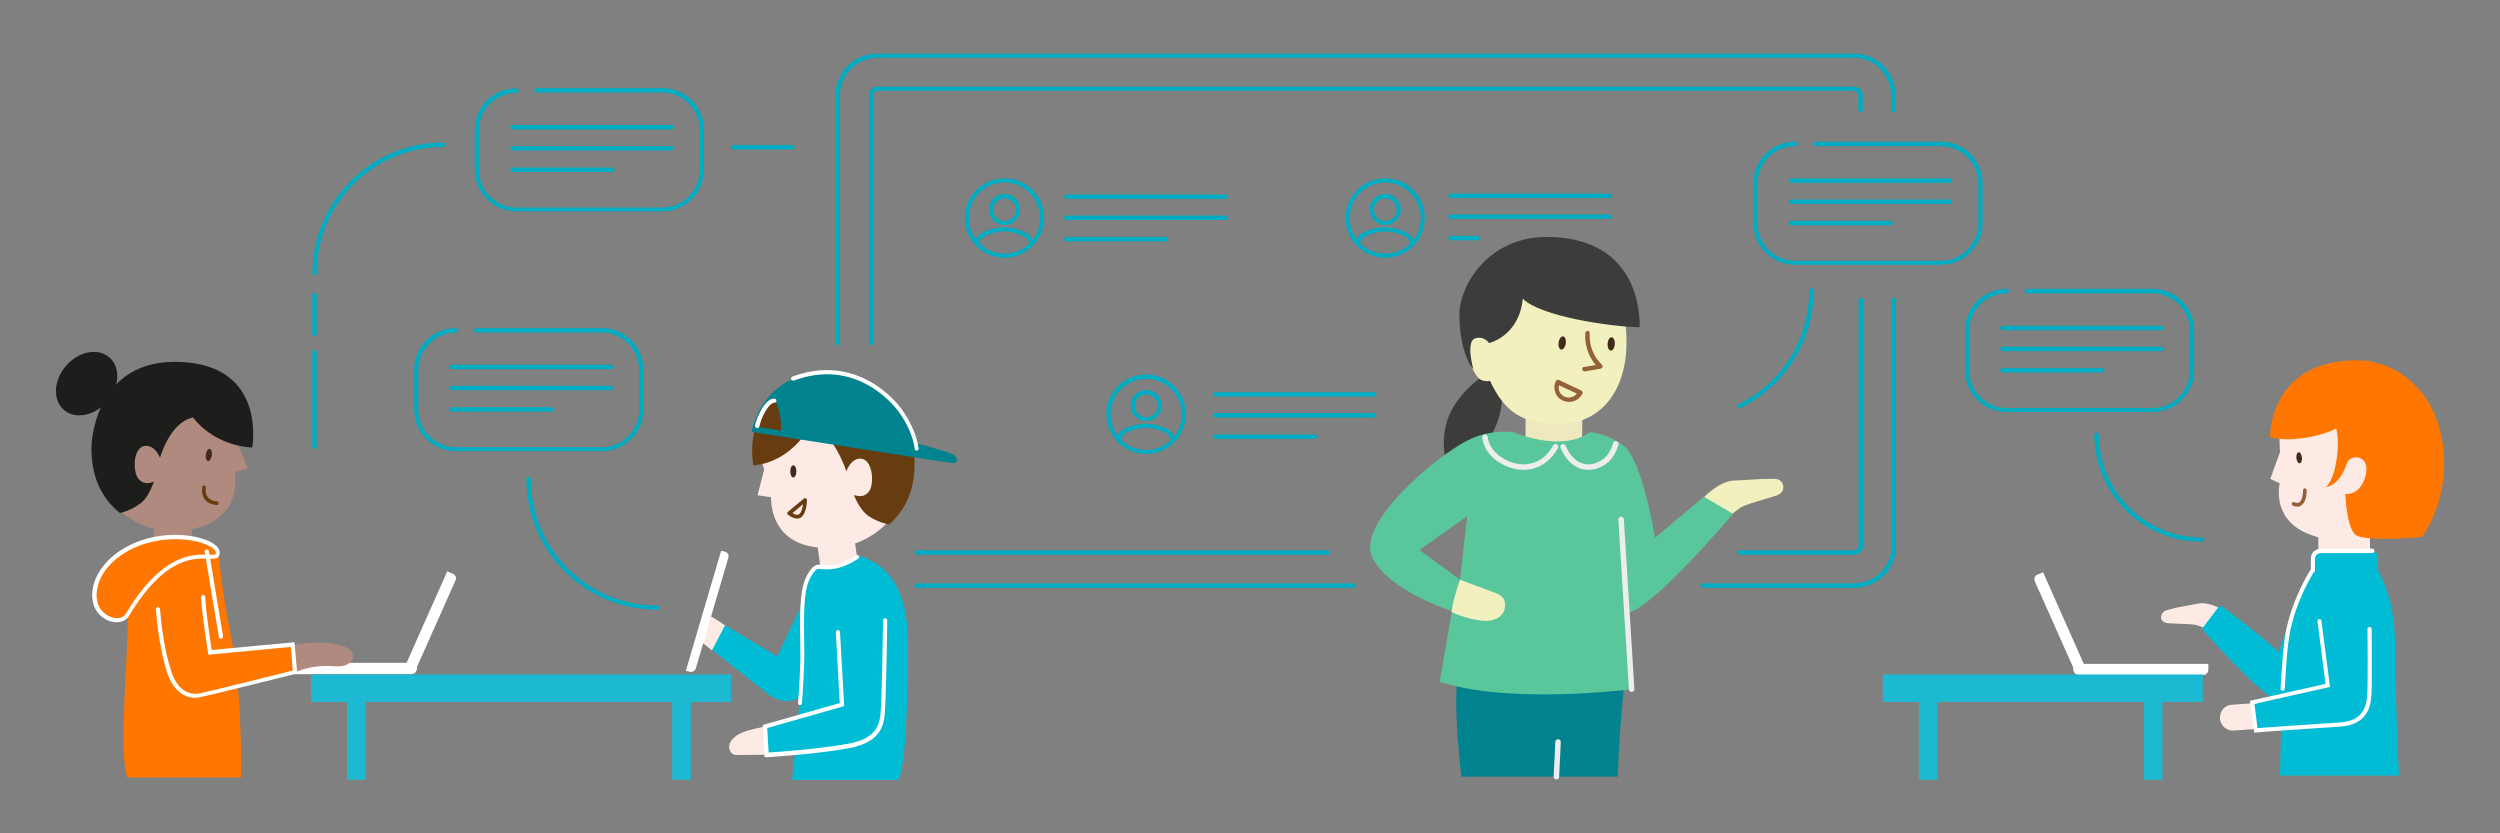 <svg version="1.1" id="Layer_1" xmlns="http://www.w3.org/2000/svg" x="0" y="0" width="900" height="300" viewBox="29 445.5 900 300" xml:space="preserve"><rect x="29" y="445.5" width="900" height="300" fill="#808080" stroke="none"/><style type="text/css">.st0{fill:#00acc1}.st1{fill:#00838f}.st2{fill:#f3f0c0}.st3{fill:#ede8be}.st4{fill:#3c3c3b}.st5{fill:#432918}.st6{fill:#936037}.st7{fill:#5ac69b}.st8{fill:none;stroke:#ededed;stroke-width:1.982;stroke-linecap:round;stroke-miterlimit:10}.st9{fill:#fff}.st10{fill:#fdeae5}.st11{fill:#683c11}.st12{fill:#00bcd4}.st13{fill:#b18a7f}.st14{fill:#1d1d1b}.st15{fill:#f70}.st16{fill:#1db8d1}</style><g id="Layer_1_1_"><path class="st0" d="M807.1 564.4h-57.2c-.4 0-.8-.3-.8-.8s.3-.8.8-.8h57.2c.4 0 .8.3.8.8s-.4.8-.8.8zM807.1 571.9h-57.2c-.4 0-.8-.3-.8-.8s.3-.8.8-.8h57.2c.4 0 .8.3.8.8s-.4.8-.8.8zM785.8 579.6h-35.9c-.4 0-.8-.3-.8-.8s.3-.8.8-.8h35.9c.4 0 .8.3.8.8s-.4.8-.8.8z"/><path class="st0" d="M803.9 593.8h-52.5c-8.3 0-15-6.7-15-15v-14.3c0-8.3 6.7-15 15-15 .4 0 .8.3.8.8s-.3.8-.8.8c-7.5 0-13.5 6.1-13.5 13.5v14.3c0 7.5 6.1 13.5 13.5 13.5h52.5c7.5 0 13.5-6.1 13.5-13.5v-14.3c0-7.5-6.1-13.5-13.5-13.5h-45.2c-.4 0-.8-.3-.8-.8s.3-.8.8-.8h45.2c8.3 0 15 6.7 15 15v14.3c0 8.3-6.8 15-15 15zM731 511.3h-57.2c-.4 0-.8-.3-.8-.8s.3-.8.8-.8H731c.4 0 .8.3.8.8s-.4.8-.8.8zM731 518.9h-57.2c-.4 0-.8-.3-.8-.8s.3-.8.8-.8H731c.4 0 .8.3.8.8s-.4.8-.8.8zM709.6 526.6h-35.9c-.4 0-.8-.3-.8-.8 0-.4.3-.8.8-.8h35.9c.4 0 .8.3.8.8 0 .4-.4.8-.8.8z"/><path class="st0" d="M727.7 540.8h-52.5c-8.3 0-15-6.7-15-15v-14.3c0-8.3 6.7-15 15-15 .4 0 .8.3.8.8s-.3.8-.8.8c-7.5 0-13.5 6.1-13.5 13.5v14.3c0 7.5 6.1 13.5 13.5 13.5h52.5c7.5 0 13.5-6.1 13.5-13.5v-14.3c0-7.5-6.1-13.5-13.5-13.5h-45.2c-.4 0-.8-.3-.8-.8s.3-.8.8-.8h45.2c8.3 0 15 6.7 15 15v14.3c.1 8.2-6.7 15-15 15zM821.5 640.5c-21.2 0-38.5-17.3-38.5-38.5 0-.4.3-.8.8-.8s.8.3.8.8c0 20.4 16.6 37 37 37 .4 0 .8.3.8.8s-.5.7-.9.7zM655.3 592.4c-.3 0-.5-.2-.7-.4-.2-.4 0-.8.3-1 15.7-7.7 25.4-23.4 25.4-40.9 0-.4.3-.8.8-.8s.8.3.8.8c0 18.1-10.1 34.2-26.3 42.2 0 .1-.2.1-.3.1z"/><path class="st1" d="M613.7 691.5c-2.5 25.8-2.2 33.6-2.2 33.6H555.1c-3.3-29.2-1.2-36.5-1.2-36.5s57.6 2.8 59.8 2.9z"/><path class="st0" d="M330.6 569.8c-.4 0-.8-.3-.8-.8v-89.2c0-8.3 6.7-15 15-15h351.6c8.3 0 15 6.7 15 15v5.3c0 .4-.3.8-.8.8s-.8-.3-.8-.8v-5.3c0-7.5-6.1-13.5-13.5-13.5H344.9c-7.5 0-13.5 6.1-13.5 13.5v89.3c0 .4-.3.7-.8.7zM516.2 657.1H359c-.4 0-.8-.3-.8-.8s.3-.8.8-.8h157.1c.4 0 .8.3.8.8s-.3.8-.7.8zM696.5 657.1H642c-.4 0-.8-.3-.8-.8s.3-.8.8-.8h54.5c7.5 0 13.5-6.1 13.5-13.5v-88.5c0-.4.3-.8.8-.8s.8.3.8.8v88.6c0 8.3-6.8 15-15.1 15z"/><path class="st0" d="M342.6 569.8c-.4 0-.8-.3-.8-.8v-89.2c0-1.7 1.4-3.1 3.1-3.1h351.6c1.7 0 3.1 1.4 3.1 3.1v5.3c0 .4-.3.8-.8.8s-.8-.3-.8-.8v-5.3c0-.9-.8-1.6-1.6-1.6H344.9c-.9 0-1.6.8-1.6 1.6v89.3c0 .4-.3.7-.7.7zM507 645.2H359c-.4 0-.8-.3-.8-.8s.3-.8.8-.8h148c.4 0 .8.3.8.8s-.4.8-.8.8zM696.5 645.2h-41.2c-.4 0-.8-.3-.8-.8s.3-.8.8-.8h41.2c.9 0 1.6-.8 1.6-1.6v-88.5c0-.4.3-.8.8-.8s.8.3.8.8v88.6c0 1.7-1.5 3.1-3.2 3.1z"/><path class="st2" d="M668 617.9h-2c-3.1-.1-8.7.5-12.8.6-5.4.2-11.2 6.4-11.2 6.4l9.7 6.3s3.3-2.8 5.1-3.6c2.2-.9 9.4-3 11.1-3.5s3.1-1.4 3.1-3.1c.1-1.7-1.3-3.1-3-3.1z"/><path transform="matrix(-1 -.007 .007 -1 1172.484 1205.994)" class="st3" d="M578.1 593.6h20.4v14.8h-20.4z"/><path class="st0" d="M608.4 516.8h-57.2c-.4 0-.8-.3-.8-.8s.3-.8.8-.8h57.2c.4 0 .8.3.8.8s-.3.8-.8.8zM608.4 524.3h-57.2c-.4 0-.8-.3-.8-.8s.3-.8.8-.8h57.2c.4 0 .8.3.8.8s-.3.8-.8.8zM561.1 532h-9.9c-.4 0-.8-.3-.8-.8s.3-.8.8-.8h9.9c.4 0 .8.3.8.8s-.4.8-.8.8zM314.2 499.3h-21.3c-.4 0-.8-.3-.8-.8s.3-.8.8-.8h21.3c.4 0 .8.3.8.8s-.3.8-.8.8zM270.7 492.1h-57.2c-.4 0-.8-.3-.8-.8s.3-.8.8-.8h57.2c.4 0 .8.3.8.8s-.4.8-.8.8zM270.7 499.7h-57.2c-.4 0-.8-.3-.8-.8s.3-.8.8-.8h57.2c.4 0 .8.3.8.8s-.4.8-.8.8zM249.4 507.4h-35.9c-.4 0-.8-.3-.8-.8s.3-.8.8-.8h35.9c.4 0 .8.3.8.8s-.4.8-.8.8zM470.1 517.1h-57.2c-.4 0-.8-.3-.8-.8s.3-.8.8-.8h57.2c.4 0 .8.3.8.8s-.3.8-.8.8zM470.1 524.7h-57.2c-.4 0-.8-.3-.8-.8s.3-.8.8-.8h57.2c.4 0 .8.3.8.8s-.3.8-.8.8zM448.8 532.4h-35.9c-.4 0-.8-.3-.8-.8s.3-.8.8-.8h35.9c.4 0 .8.3.8.8s-.4.8-.8.8zM523.7 588.3h-57.2c-.4 0-.8-.3-.8-.8s.3-.8.8-.8h57.2c.4 0 .8.3.8.8s-.3.8-.8.8zM523.7 595.8h-57.2c-.4 0-.8-.3-.8-.8s.3-.8.8-.8h57.2c.4 0 .8.3.8.8s-.3.8-.8.8zM502.4 603.5h-35.9c-.4 0-.8-.3-.8-.8s.3-.8.8-.8h35.9c.4 0 .8.3.8.8s-.4.8-.8.8z"/><path class="st0" d="M267.4 521.6h-52.5c-8.3 0-15-6.7-15-15v-14.3c0-8.3 6.7-15 15-15 .4 0 .8.3.8.8s-.3.8-.8.8c-7.5 0-13.5 6.1-13.5 13.5v14.3c0 7.5 6.1 13.5 13.5 13.5h52.5c7.5 0 13.5-6.1 13.5-13.5v-14.4c0-7.5-6.1-13.5-13.5-13.5h-45.2c-.4 0-.8-.3-.8-.8s.3-.8.8-.8h45.2c8.3 0 15 6.7 15 15v14.3c.1 8.4-6.7 15.1-15 15.1zM441.6 608.9c-7.9 0-14.3-6.4-14.3-14.3s6.4-14.3 14.3-14.3 14.3 6.4 14.3 14.3-6.4 14.3-14.3 14.3zm0-27c-7.1 0-12.8 5.7-12.8 12.8s5.7 12.8 12.8 12.8 12.8-5.7 12.8-12.8-5.8-12.8-12.8-12.8z"/><path class="st0" d="M441.6 597.1c-3.1 0-5.6-2.5-5.6-5.6s2.5-5.6 5.6-5.6 5.6 2.5 5.6 5.6-2.5 5.6-5.6 5.6zm0-9.6c-2.2 0-4.1 1.8-4.1 4.1s1.8 4.1 4.1 4.1 4.1-1.8 4.1-4.1-1.9-4.1-4.1-4.1zM451.2 604.4c-.4 0-.8-.3-.8-.8 0-2.5-5.8-4.1-8.9-4.1s-8.9 1.6-8.9 4.1c0 .4-.3.8-.8.8s-.8-.3-.8-.8c0-3.9 6.9-5.6 10.4-5.6s10.4 1.7 10.4 5.6c.2.4-.2.8-.6.8zM390.6 538.3c-7.9 0-14.3-6.4-14.3-14.3s6.4-14.3 14.3-14.3 14.3 6.4 14.3 14.3-6.5 14.3-14.3 14.3zm0-27.1c-7.1 0-12.8 5.7-12.8 12.8s5.7 12.8 12.8 12.8 12.8-5.7 12.8-12.8c-.1-7-5.8-12.8-12.8-12.8z"/><path class="st0" d="M390.6 526.5c-3.1 0-5.6-2.5-5.6-5.6s2.5-5.6 5.6-5.6 5.6 2.5 5.6 5.6-2.6 5.6-5.6 5.6zm0-9.6c-2.2 0-4.1 1.8-4.1 4.1s1.8 4.1 4.1 4.1 4.1-1.8 4.1-4.1-1.9-4.1-4.1-4.1zM400.2 533.7c-.4 0-.8-.3-.8-.8 0-2.5-5.8-4.1-8.9-4.1s-8.9 1.6-8.9 4.1c0 .4-.3.8-.8.8s-.8-.3-.8-.8c0-3.9 6.9-5.6 10.4-5.6s10.4 1.7 10.4 5.6c.1.5-.2.8-.6.8zM527.7 538.3c-7.9 0-14.3-6.4-14.3-14.3s6.4-14.3 14.3-14.3 14.2 6.4 14.2 14.3-6.4 14.3-14.2 14.3zm0-27.1c-7.1 0-12.8 5.7-12.8 12.8s5.7 12.8 12.8 12.8 12.8-5.7 12.8-12.8c-.1-7-5.8-12.8-12.8-12.8z"/><path class="st0" d="M527.7 526.5c-3.1 0-5.6-2.5-5.6-5.6s2.5-5.6 5.6-5.6 5.6 2.5 5.6 5.6-2.6 5.6-5.6 5.6zm0-9.6c-2.2 0-4.1 1.8-4.1 4.1s1.8 4.1 4.1 4.1 4.1-1.8 4.1-4.1-1.9-4.1-4.1-4.1zM537.3 533.7c-.4 0-.8-.3-.8-.8 0-2.5-5.8-4.1-8.9-4.1s-8.9 1.6-8.9 4.1c0 .4-.3.8-.8.8s-.8-.3-.8-.8c0-3.9 6.9-5.6 10.4-5.6s10.4 1.7 10.4 5.6c.1.5-.2.8-.6.8z"/><path class="st4" d="M550.7 595c-4.7 11.1.6 22.3.6 22.3s11.5-7.4 16.2-18.4c4.7-11.1.8-21.6.8-21.6s-12.9 6.6-17.6 17.7z"/><path class="st2" d="M559.7 567.3c4.4-1.2 5.4 1.7 5.4 1.7-2.2-16.1-.7-29.5 15.5-32.3 16.9-2.9 31.8 8.7 33.6 25.8 2.4 21.7-7.9 35.3-23.1 35.6-14.5.3-20.6-4.7-25.7-15.5 0 0-1.7.5-3.5-.5-2.5-1.4-7.7-13.2-2.2-14.8z"/><path class="st4" d="M577.2 553c6.2 6.4 31.9 10.2 42.1 10.3.1-11.2-4.5-31.9-32.5-32.5-22.3-.5-32.3 18-32.4 27.3-.1 15.1 5 20.3 5 20.3s-2.8-9.8.6-11.1c3.1-1.1 5.1 1.7 5.1 1.7s10.8-2.5 12.1-16z"/><ellipse transform="matrix(.064 -.998 .998 .064 2.11 1140.475)" class="st5" cx="608.8" cy="569.1" rx="2.4" ry="1.3"/><ellipse transform="rotate(-81.547 591.379 568.994)" class="st5" cx="591.4" cy="569" rx="2.4" ry="1.3"/><path class="st6" d="M599.4 579.2c-.4 0-.7-.3-.8-.7s.2-.9.7-.9l4.2-.7c-4.5-5.2-3.8-11.3-3.8-11.6.1-.4.5-.8.9-.7.4 0 .8.4.7.9 0 .1-.7 6.5 4.4 11.3.2.2.3.5.2.8s-.3.5-.6.6l-5.7 1h-.2zM593.8 590.2c-.7 0-1.5-.2-2.2-.5-1.3-.6-2.3-1.6-2.7-3-.5-1.3-.4-2.8.2-4 .2-.4.7-.6 1.1-.4l8.1 3.8c.2.1.3.3.4.5.1.2.1.4 0 .6-1 1.9-2.9 3-4.9 3zm-3.6-6c-.1.7-.1 1.4.1 2 .3.9 1 1.7 1.9 2.1 1.6.7 3.4.2 4.5-1.1l-6.5-3z"/><path class="st7" d="M652.9 630.5l-10.5-6.2-17.6 14.8s-4.6-28.7-11.6-33.4c-6.9-4.7-11.9-4.6-11.9-4.6-10.2 7.5-27.4 0-27.4 0s-8.1-1.4-16.7 3c-11.7 6-40.6 30.3-34 42.5 6.6 12.1 28.5 18.9 28.5 18.9l-4.4 25.4c25.1 8.4 69.2 2.7 69.2 2.7l-2.1-27.5c8.1.3 38.5-35.6 38.5-35.6zm-98.3 23.7L540 643.5l17.2-12.2-2.6 22.9z"/><path class="st8" d="M616.4 693.6l-3.8-61.1M563.6 602.9s.1 5.2 6.6 8.8c6.7 3.7 14.7 2.3 18.8-5.4M610.7 605.3c-.5 1.8-1.8 4.8-4.1 6.4-5.3 3.7-11.7 2.3-14.9-5.4"/><path class="st2" d="M565.6 658.3c-.3-.1-11-4.1-11-4.1s-2.4 6.6-3 11.4c-1.1.2 8.8 4.1 13.9 3.3 2.9-.4 5.3-2.4 5.3-5.3.1-2.9-1-3.8-5.2-5.3z"/><path class="st9" d="M193 654.4l-14.2 31.9c-.4.9-1.4 1.3-2.3.9l-2.1-.9 15.6-35.1 2.1.9c.9.4 1.3 1.4.9 2.3z"/><path class="st10" d="M291.4 671.6s-4.1-2.9-6.6-4.3c-2.4-1.4-6.3 7.1-3.8 9 2.6 1.8 4.3 3.4 4.3 3.4l6.1-8.1zM302.4 602.9c-.5 4.7 1.7 11.7 1.7 11.7l-2.4 9.2 4.9.7s-.9 14.5 13.8 17.6c20.9 4.4 38.1-12.7 35.5-31.1-2.2-15.7-12.3-29-29.6-28.8-17.4 0-23.4 16-23.9 20.7z"/><path class="st11" d="M320.5 598.9s-6 12.7-20.3 14.2c0 0-3.6-18.5 10.1-24.7 13.6-6.2 26.4-2.6 26.4-2.6l14.7 10.9s6.6 8.5 6.8 14c.2 5.4-.1 15.6-9.1 23.6 0 0-5.2-.9-8.5-3.9-2.5-2.3-4.2-6.7-4.2-6.7 1.6.5 3.9 1 5.6-1.5 1.8-2.8 1.2-11.7-3.4-11.6-3.5.1-4.9 4.6-4.9 4.6s-4.9-15.2-13.2-16.3z"/><path class="st1" d="M299.6 601s70 10.9 72 11.2c2.1.3 2.8-2 .2-3.2s-12.5-3.8-12.5-3.8c-1.7-6.5-10.1-23.6-29-25.4-26.7-2.7-30.7 21.2-30.7 21.2z"/><ellipse class="st5" cx="314.6" cy="615.2" rx="1.1" ry="2.2"/><path class="st11" d="M315.9 632.2c-.9 0-2-.5-3.2-1.4-.2-.1-.3-.3-.3-.5s.1-.4.2-.5l5.8-4.8c.2-.2.5-.2.7-.1s.4.4.4.6c0 .5-.1 5.3-2.5 6.5-.3.1-.6.2-1.1.2zm-1.6-2c.7.5 1.6.8 2.2.5 1-.5 1.4-2.3 1.6-3.7l-3.8 3.2z"/><path class="st10" d="M336.7 640.1l1.2 8.7-13.5 1.2-1.5-10.8z"/><path class="st12" d="M342.4 647.3c-1.6-.7-3.5-2.3-4.9-1.4-4.9 3.3-9.4 4.2-13.4 3.5-2-.3-3.3 2.3-4.2 3.8-3.5 6.3-1.9 23.9-2.1 31-.3 8.8-3.6 42.1-3.6 42.1h37.7c3.7.5 4.6-49.5 3.5-57.4-1.2-7.8-4.1-17.5-13-21.6z"/><path class="st9" d="M177.1 688.2h-44.7c-1.1 0-1.9-.9-1.9-1.9v-2.2h48.6v2.1c-.1 1.1-.9 2-2 2z"/><path class="st13" d="M145.7 676.9c5.1.3 8 1.3 9.5 2.8 2.1 2.1 0 4.2 0 4.2-3 2.4-5.2 1.1-10.5 1.4-5.2.3-9.6 2.2-9.6 2.2l-.9-9.8c0-.1 6.4-1.1 11.5-.8zM114.6 593.5c1.2 4.6 0 11.8 0 11.8l3.6 8.8-4.7 1.4s2.9 14.2-11.2 19.3c-20.1 7.3-39.5-7.2-39.5-25.8 0-15.8 8.1-30.4 25.3-32.7s25.3 12.7 26.5 17.2z"/><path class="st14" d="M98.5 595.8s6.9 10 21.3 10.8c0 0 5.1-27.8-23.1-30.6-31.8-3.2-34.8 25.7-34.8 31.1.1 5.4.9 15.6 10.3 23.1 0 0 5.1-1.2 8.3-4.3 2.4-2.4 3.9-7 3.9-7-1.5.6-3.8 1.2-5.7-1.2-2-2.7-1.8-11.6 2.8-11.7 3.5-.1 5.1 4.3 5.1 4.3s3.6-12.9 11.9-14.5z"/><ellipse transform="rotate(-82.415 104.17 609.3)" class="st5" cx="104.2" cy="609.3" rx="2.2" ry="1.1"/><path class="st11" d="M107.1 627.3c-.1 0-.1 0 0 0-1.9-.1-3.4-.8-4.3-1.9-1.5-1.9-1-4.5-1-4.6.1-.4.4-.6.8-.5s.6.4.5.8c0 0-.4 2.1.8 3.5.7.8 1.7 1.3 3.2 1.4.4 0 .7.3.6.7 0 .3-.3.6-.6.6z"/><path class="st13" d="M84.6 635.4l-.8 8.8 13.6.5 1-10.9z"/><path class="st15" d="M82.2 643c8.2-5.3 25.3.4 25.3.4s1.5 15.9 4.4 29.8c4.5 21.2 3.9 52.2 3.9 52.2h-41c-3.4-10.6.8-46.9.1-58.7-.5-7.9-.9-18.4 7.3-23.7z"/><path class="st15" d="M71 645.6c-7.2 6.3-9.6 13.7-7.4 17.9 2.3 4.2 6.3 6.3 11.3 3.2 5-3.2 22.8-26.1 32.6-23.3 0 0-8.8-4.5-13.7-4.5-4.8-.1-15.6.4-22.8 6.7z"/><path class="st9" d="M71 669.5h-.6c-3.3-.3-6.3-2.6-7.5-5.7-1.9-5-.2-12.7 7.6-18.8 11.4-8.8 27-7.9 33.9-4.6 2.4 1.2 3.7 2.6 3.7 4 0 .7-.2 1.2-.5 1.6-.7.7-1.9.7-3.6.6-5.2-.2-15.9-.5-28.4 20.4-1 1.7-2.6 2.5-4.6 2.5zm21.1-29.9c-6.6 0-14.3 1.8-20.6 6.6-7.2 5.5-8.8 12.7-7.1 17.1 1.1 2.8 3.9 4.5 6.2 4.7 1 .1 2.8 0 3.8-1.7 13-21.7 24.3-21.3 29.7-21.1 1.1 0 2.2.1 2.5-.2.1-.1.1-.3.1-.5 0-.9-1.1-1.9-2.9-2.7-2.8-1.3-7-2.2-11.7-2.2zm-21.1 6z"/><path class="st9" d="M108.5 675.4c-.4 0-.7-.3-.7-.6l-5.1-30.6c-.1-.4.2-.8.6-.9s.8.2.9.6l5.1 30.6c.1.4-.2.8-.6.9-.1-.1-.1 0-.2 0z"/><path class="st15" d="M87.1 664.8c.7 7.9 2 18.4 3.1 25 1.1 6.2 8.6 6.2 8.6 6.2l36.2-8.6-.9-9.8-29.7 2.8s1.2-10.2 1.1-15.6"/><path class="st9" d="M99.3 696.7c-4.5 0-8.2-3.2-10.1-9-2.4-7.3-3.6-16.5-4.1-22.8 0-.4.3-.8.7-.8s.8.3.8.7c.5 6.3 1.7 15.3 4.1 22.5 1.9 5.9 5.7 8.7 10.3 7.8 2.7-.5 29-7.1 33.4-8.2l-.7-8.5-29.7 2.8-.1-.7c-.1-.6-2.3-14.6-2.5-20 0-.4.3-.8.7-.8s.8.3.8.7c.1 4.7 1.9 16.2 2.3 19.1l29.8-2.8 1 11.2-.6.2c-1.3.3-31.1 7.8-34.1 8.3-.8.2-1.4.3-2 .3z"/><ellipse transform="rotate(-49.05 60.192 583.625)" class="st14" cx="60.2" cy="583.6" rx="12.5" ry="9.8"/><path class="st12" d="M317.9 662.6l-9.1 19.2-18.8-11.2-4.6 8.9 20.5 16.2s6.6 5 12.2-.1c3.5-3.1 12.3-17.8 12.3-17.8l-12.5-15.2z"/><path class="st10" d="M303.7 707.2s-3.1.6-5.8 1.4c-8.8 2.7-7 8.8-3.7 8.7 2.4 0 10.3-.1 10.3-.1l-.8-10z"/><path class="st12" d="M348.9 673.7s-2 27.1-2.8 31.2-3 7.7-11.9 9.1c-10.4 1.6-29.2 3.2-29.2 3.2l-.7-10.1 27.5-7.6v-25.7"/><path class="st9" d="M304.2 718l-.6-11.5 27.7-7.9-1.4-25.5c0-.4.3-.8.7-.8s.8.3.8.7l1.5 26.7-27.7 7.9.5 8.8c3.6-.2 19.7-1.4 29.4-3.3 8.5-1.7 10.2-5.9 10.8-9.7.6-4 1-34.3 1-34.6 0-.4.3-.7.8-.7.4 0 .7.3.7.8 0 1.3-.4 30.7-1 34.8s-2.5 9-12 11c-11 2.2-30.2 3.4-30.4 3.4l-.8-.1z"/><path class="st11" d="M306.8 589.8c2.3-1.7 3.8 8.1 3.3 10.7l-8.3-1.3c-.1 0 2.6-7.6 5-9.4z"/><path class="st9" d="M359 607.7c-.4 0-.7-.3-.7-.6-.6-4.5-2.8-9.4-6.1-13.8-1.5-2-15.1-19.1-37.4-10.8-.4.1-.8-.1-1-.4-.1-.4.1-.8.4-1 23.3-8.7 37.6 9.2 39.1 11.3 3.4 4.6 5.7 9.7 6.4 14.5.1.4-.2.8-.7.8.1 0 .1 0 0 0zM301.6 599.6h-.2c-.4-.1-.7-.5-.6-.9.9-4 4.1-10 7-9.7.4 0 .7.4.7.8s-.4.7-.8.7c-1.6-.1-4.5 4.5-5.3 8.5-.2.4-.5.6-.8.6z"/><path class="st0" d="M248.9 578.4h-57.2c-.4 0-.8-.3-.8-.8s.3-.8.8-.8h57.2c.4 0 .8.3.8.8s-.4.8-.8.8zM248.9 586h-57.2c-.4 0-.8-.3-.8-.8s.3-.8.8-.8h57.2c.4 0 .8.3.8.8s-.4.8-.8.8zM227.5 593.7h-35.9c-.4 0-.8-.3-.8-.8s.3-.8.8-.8h35.9c.4 0 .8.3.8.8s-.4.8-.8.8z"/><path class="st0" d="M245.6 607.9h-52.5c-8.3 0-15-6.7-15-15v-14.3c0-8.3 6.7-15 15-15 .4 0 .8.3.8.8s-.3.8-.8.8c-7.5 0-13.5 6.1-13.5 13.5V593c0 7.5 6.1 13.5 13.5 13.5h52.5c7.5 0 13.5-6.1 13.5-13.5v-14.3c0-7.5-6.1-13.5-13.5-13.5h-45.2c-.4 0-.8-.3-.8-.8s.3-.8.8-.8h45.2c8.3 0 15 6.7 15 15v14.3c.1 8.3-6.7 15-15 15zM265.5 665c-25.9 0-47-21.1-47-47 0-.4.3-.8.8-.8s.8.3.8.8c0 25.1 20.4 45.5 45.5 45.5.4 0 .8.3.8.8s-.5.7-.9.7z"/><path class="st9" d="M317 699.3c-.5 0-.8-.4-.7-.8 0-.1.5-5.6.8-14.3.1-1.8 0-4.3 0-7.1-.2-8.6-.4-19.3 2.3-24.2l.1-.2c.9-1.6 2.4-4.3 4.8-3.9 4.2.7 8.5-.5 12.9-3.4.3-.2.8-.1 1 .2s.1.8-.2 1c-4.7 3.2-9.4 4.4-14 3.7-1.4-.2-2.5 1.8-3.3 3.2l-.1.2c-2.5 4.5-2.2 15.4-2.1 23.4.1 2.9.1 5.4 0 7.2-.3 8.8-.8 14.3-.8 14.4 0 .3-.3.6-.7.6zM291.2 646.3l-11.7 39.8c-.3.9-1.2 1.5-2.2 1.2l-1.4-.3 12.7-43.2 1.4.3c1 .3 1.5 1.3 1.2 2.2z"/><path class="st16" d="M141 688.3v9.9h12.9v28h6.7v-28H271v28h6.7v-28h14.5v-9.9z"/><path class="st9" d="M777.4 688.5h44.7c1.1 0 1.9-.9 1.9-1.9v-2.1h-48.6v2.1c.1 1.1.9 1.9 2 1.9z"/><path class="st9" d="M761.5 654.7l14.2 31.9c.4.9 1.4 1.3 2.3.9l2.1-.9-15.6-35.1-2.1.9c-.9.4-1.3 1.5-.9 2.3z"/><path class="st16" d="M706.8 688.3v9.9h13v28h6.6v-28h74.4v28h6.7v-28H822v-9.9z"/><path class="st0" d="M142.2 566.6c-.4 0-.8-.3-.8-.8v-14.1c0-.4.3-.8.8-.8s.8.3.8.8v14.1c0 .5-.4.8-.8.8zM142.2 607.2c-.4 0-.8-.3-.8-.8v-34.1c0-.4.3-.8.8-.8s.8.3.8.8v34.1c0 .5-.4.8-.8.8zM142.3 544.6c-.4 0-.8-.3-.8-.8 0-25.9 21.1-47 47-47 .4 0 .8.3.8.8s-.3.8-.8.8c-25.1 0-45.5 20.4-45.5 45.5.1.4-.3.7-.7.7z"/><path class="st8" d="M589.9 712.6l-.6 12.5"/><path class="st10" d="M808.9 665.2c.2-.1 1.2-.3 1.5-.4 2.4-.7 6.8-1.4 9.9-2 4.2-.9 9.8 2.7 9.8 2.7l-6.2 6.7s-3.1-1.5-4.7-1.8c-1.9-.3-7.8-.4-9.2-.5s-2.6-.4-3-1.7c-.2-1.3.6-2.6 1.9-3zM832.5 699.2c.4 0 9.8-.7 9.8-.7l.7 9.3s-9.4.7-9.8.7c-2.6.2-4.8-1.7-5-4.3s1.7-4.9 4.3-5zM882.2 637.7v9.6l-18.6-.8v-11.8z"/><path class="st10" d="M850.6 594.9c-1.5 4.6-.8 13.4-.8 13.4l-3.5 9.6 3.4 1.6s-3.1 12.4 9.6 17.9c19.9 8.7 40.5-4.8 41.7-23.7 1-16-6.3-31.3-23.6-34.7-17.3-3.4-25.4 11.4-26.8 15.9z"/><ellipse transform="rotate(-5.622 856.663 610.321) scale(1)" class="st5" cx="856.7" cy="610.3" rx="1" ry="2"/><path class="st12" d="M883 643.8h-18.2c-1.3 0-3.1.6-3.1 3v4s-6.9 10.6-9.2 23.4c-2.2 13-2.7 50.5-2.7 50.5h42.8s-1.4-29.6-1.4-46.8c0-17.4-5.6-25.6-6.1-27.1s0-2.6 0-4.4-1.7-2.6-2.1-2.6z"/><path class="st9" d="M861.7 651.5c-.4 0-.8-.3-.8-.8v-4c0-2.7 2.1-3.7 3.9-3.7H883c.4 0 .8.3.8.8s-.3.8-.8.8h-18.2c-.7 0-2.4.2-2.4 2.2v4c0 .4-.3.7-.7.7z"/><path class="st12" d="M856.7 660.9s-5.9 14.2-7.4 19.4c-6.4-6.2-21.1-17-21.1-17l-6.5 8.6s22.4 25.8 28 25.8 18.7-24.1 18.7-24.1l-11.7-12.7z"/><path class="st12" d="M882.3 668.5s-.2 24.8-.7 28.9-2.2 9.8-11.2 9.9c-10.1.1-29.2 1.8-29.2 1.8l-1.5-10 27.1-6.1-1.7-23.3"/><path class="st9" d="M840.5 709.2l-1.5-11.4 27.2-6.1-2.9-22.5c-.1-.4.2-.8.6-.8.4-.1.8.2.8.6l3.1 23.8-27.2 6.1 1.1 8.7c3.7-.3 20.6-1.4 29.5-2 8.3-.5 9.7-5.5 10-9.8.3-4.1.1-23.6.1-23.8 0-.4.3-.8.7-.8.4 0 .7.3.8.7 0 .8.2 19.8-.1 24-.3 4.5-1.9 10.6-11.4 11.2-10 .6-30 2-30.2 2.1h-.6z"/><path class="st9" d="M850.8 694.2c-.5 0-.8-.4-.8-.8.5-9 1.1-15.5 1.7-19.4 2.2-12.8 9.2-23.6 9.3-23.7.2-.3.7-.4 1-.2s.4.7.2 1c-.1.1-6.9 10.7-9 23.1-.7 3.9-1.2 10.3-1.7 19.2 0 .5-.3.8-.7.8z"/><path class="st15" d="M877.7 575.2c12.1 0 25.3 8.6 29.5 24.6 6.1 22.9-6.3 39-6.3 39s-21.2 2.1-24.2-1c-3-3.2-3.4-14.5-3.4-14.5s2.3.5 4.7-1.7c2.6-2.3 4.9-10.2.2-11.3-2.2-.5-3.7.4-4.3 2-.2.4-2.2 7.5-7.5 8.6 4.1-4.1 5-17.1 3.6-21.2-3.5 2.3-16.7 5.5-23.8 3.1 0 0-.5-27.6 31.5-27.6z"/><path class="st6" d="M856 627.9c-.5 0-1-.1-1.6-.4-.3-.1-.5-.5-.3-.9.1-.3.5-.5.9-.3.8.3 1.4.3 1.8 0 1.1-.8 1.3-3.4 1.3-4.3 0-.4.3-.7.6-.7s.7.3.7.6c0 .4.1 4.1-1.8 5.4-.5.5-1 .6-1.6.6z"/></g></svg>